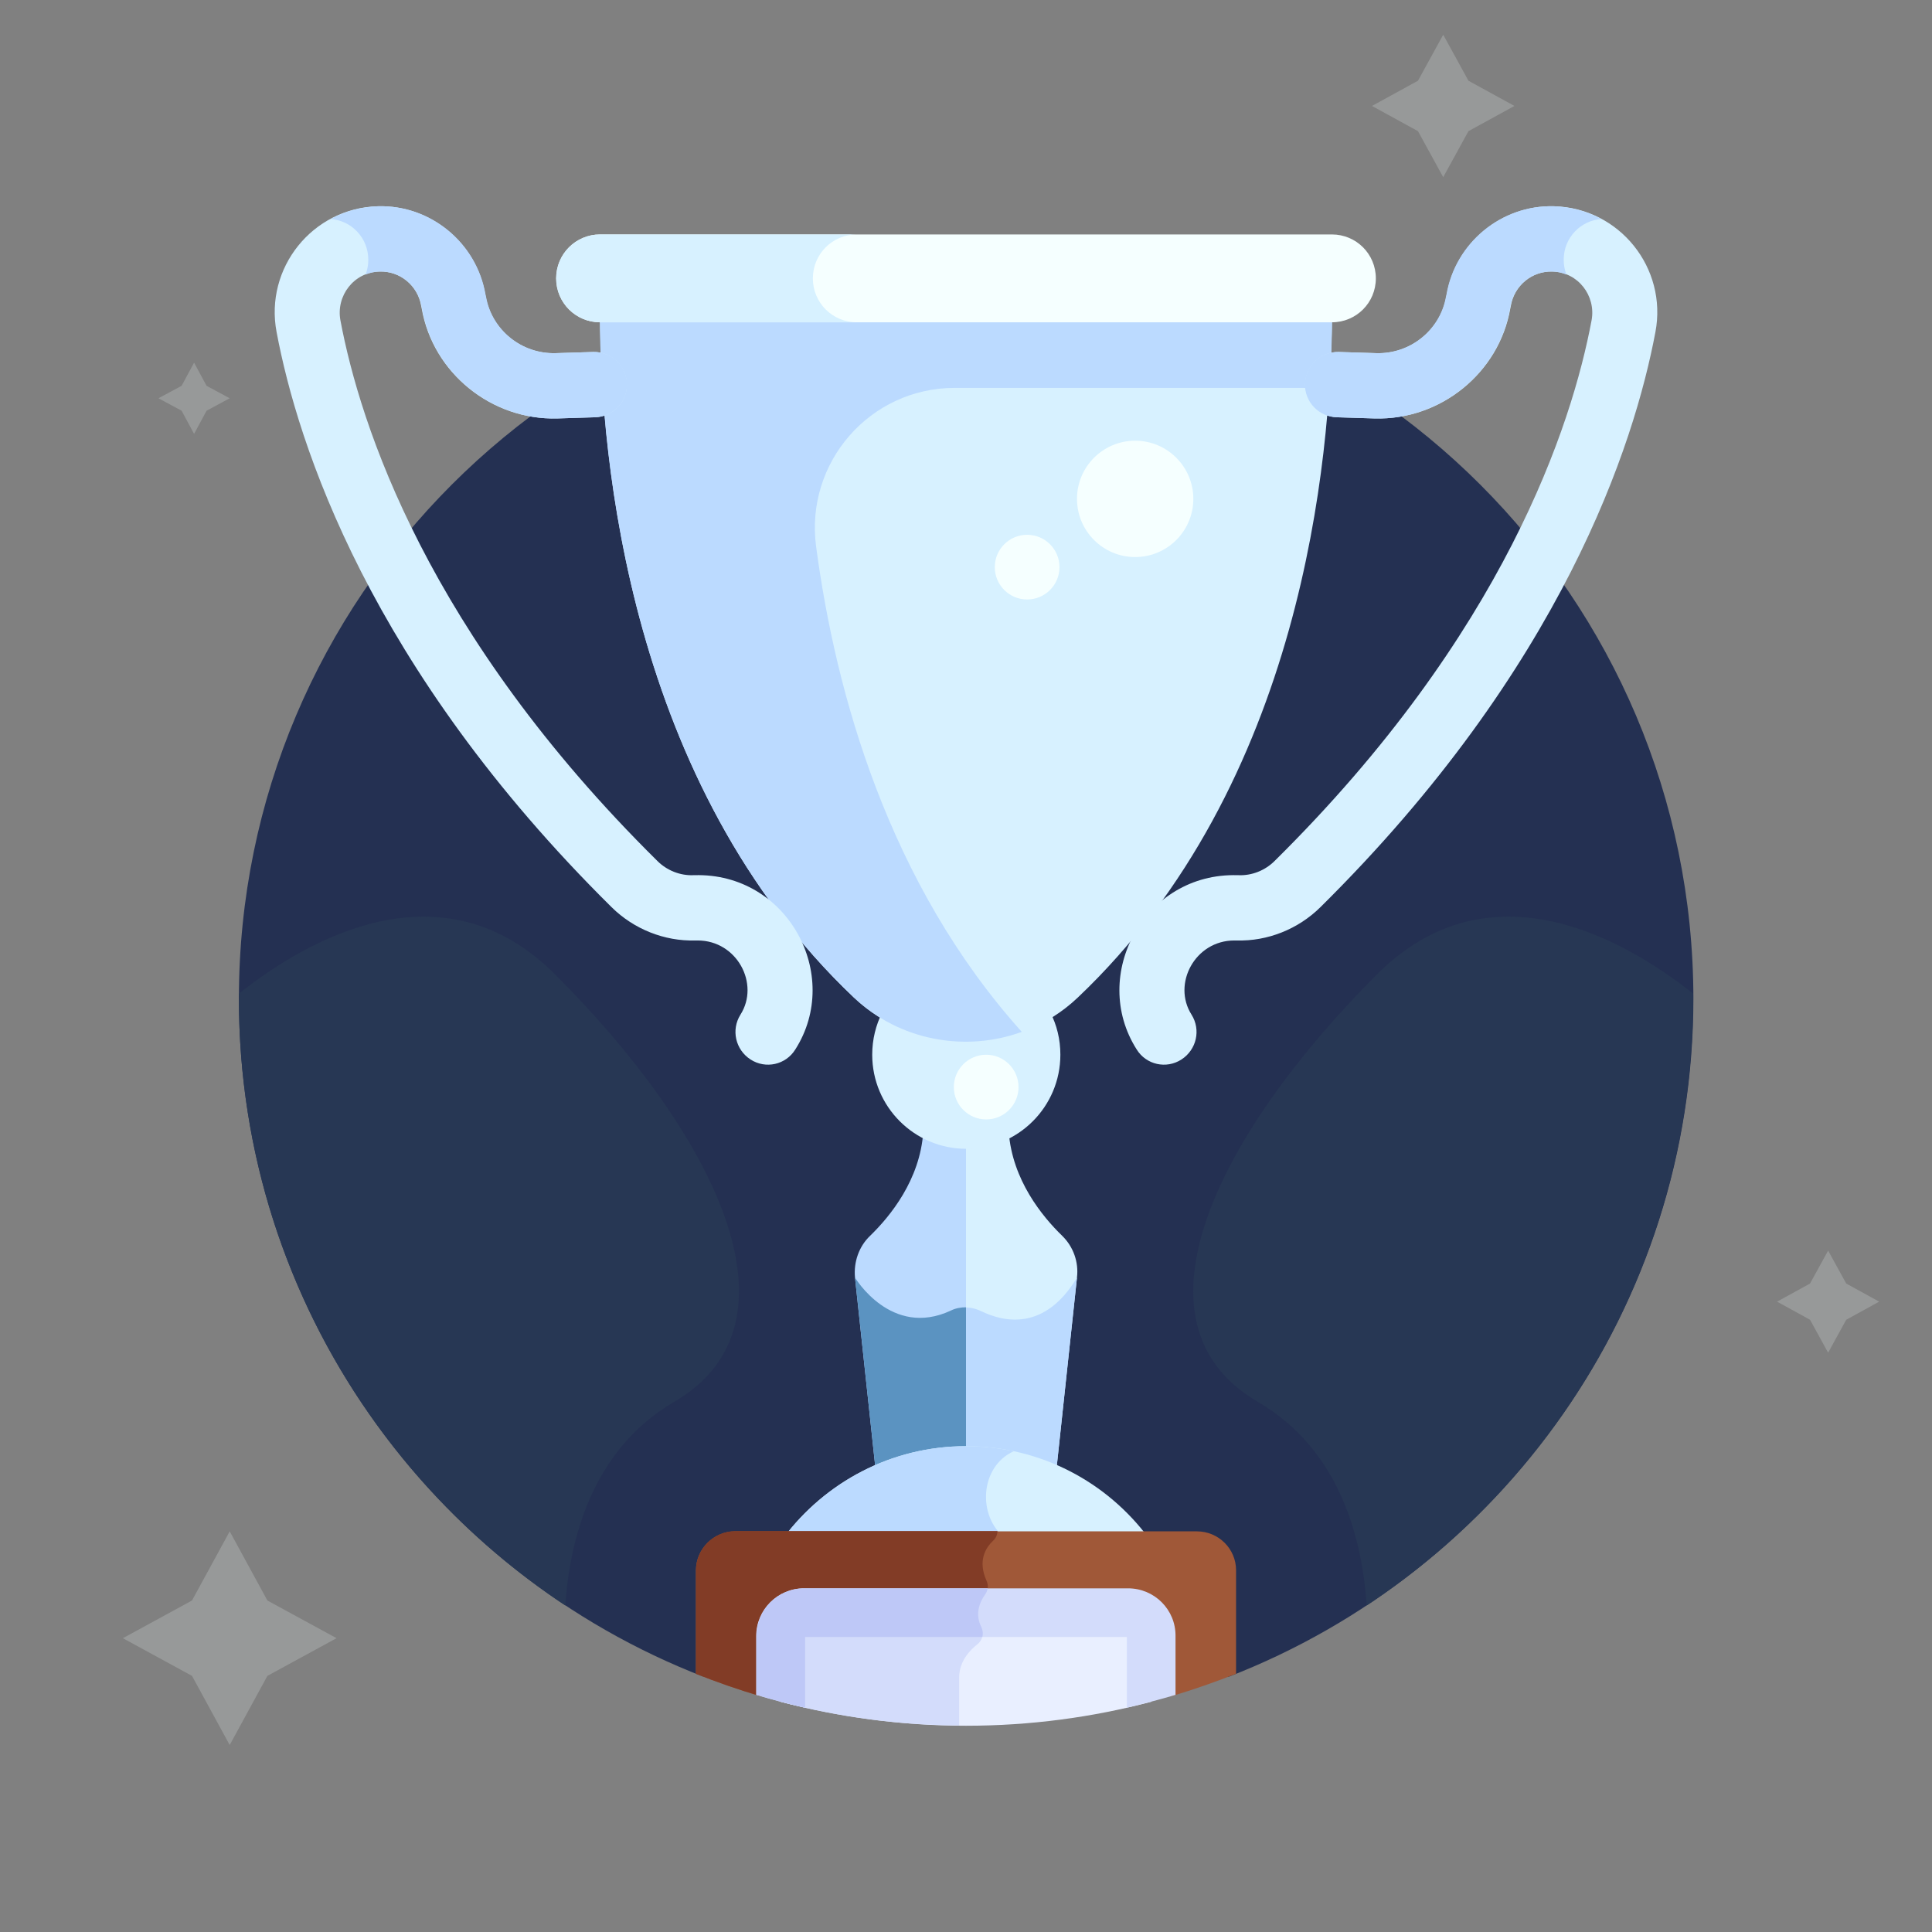 <?xml version="1.0" encoding="utf-8"?>
<!-- Generator: Adobe Illustrator 24.1.1, SVG Export Plug-In . SVG Version: 6.00 Build 0)  -->
<svg version="1.1" id="Layer_1" xmlns="http://www.w3.org/2000/svg" xmlns:xlink="http://www.w3.org/1999/xlink" x="0px" y="0px"
	 viewBox="0 0 651 651" style="enable-background:new 0 0 651 651;" xml:space="preserve">
<rect x="0" y="0" width="651" height="651" fill="#808080" stroke="none"/>
<style type="text/css">
	.st0{fill:#243052;}
	.st1{fill:#D7F1FF;}
	.st2{fill:#BBDAFF;}
	.st3{fill:#5B93C1;}
	.st4{fill:#F5FFFF;}
	.st5{fill:#A05838;}
	.st6{fill:#823C26;}
	.st7{fill:#E9EFFF;}
	.st8{fill:#D3DCFB;}
	.st9{fill:#BEC8F7;}
	.st10{fill:#273754;}
	.st11{opacity:0.2;}
</style>
<g>
	<path class="st0" d="M325.5,91.5c-135.3,0-245,109.7-245,245c0,104.1,65,193.1,156.6,228.5H414c91.6-35.5,156.6-124.4,156.6-228.5
		C570.5,201.2,460.8,91.5,325.5,91.5L325.5,91.5z"/>
	<path class="st1" d="M357.9,416.4c-6.7-6.5-16.8-18.8-18-35c-4.3,2.2-9.2,3.5-14.4,3.5c-0.7,0-1.5,0-2.2-0.1v104.7
		c0.7,0,1.5-0.1,2.2-0.1c10.8,0,21.1,2.3,30.4,6.3l7-65.3C363.5,425.3,361.7,420.1,357.9,416.4z"/>
	<path class="st2" d="M355.9,495.8l7-65.3l0,0l0,0c-11,18.3-24.9,14.9-32.3,11.3c-2.3-1.1-4.8-1.5-7.3-1.1v48.9
		c0.7,0,1.5-0.1,2.2-0.1C336.3,489.5,346.6,491.7,355.9,495.8L355.9,495.8z"/>
	<path class="st2" d="M311.1,381.4c-1.1,16.2-11.2,28.5-17.9,35c-3.8,3.6-5.6,8.9-5.1,14.1l7,65.3c9.3-4.1,19.6-6.3,30.4-6.3V384.9
		C320.3,384.9,315.4,383.7,311.1,381.4L311.1,381.4z"/>
	<path class="st3" d="M325.5,489.5v-49c-1.7,0-3.5,0.3-5.1,1.1c-20.1,9.4-32.3-11.1-32.3-11.1l7,65.3
		C304.4,491.7,314.7,489.5,325.5,489.5L325.5,489.5z"/>
	<path class="st1" d="M297.3,341.1c-2.2,4.3-3.4,9.2-3.4,14.3c0,17.5,14.2,31.7,31.7,31.7s31.7-14.2,31.7-31.7
		c0-5.2-1.2-10-3.4-14.3C336.5,351.4,314.5,351.4,297.3,341.1z"/>
	<g>
		<path class="st1" d="M387,518.2c-14-18.8-36.3-30.9-61.5-30.9S278,499.5,264,518.2H387z"/>
	</g>
	<path class="st2" d="M341.6,489c-5.2-1.1-10.6-1.7-16.1-1.7c-25.2,0-47.5,12.2-61.5,30.9h74.6C329.3,510.9,330.1,494.2,341.6,489
		L341.6,489z"/>
	<path class="st1" d="M202.2,106.4L202.2,106.4c0.2,48.1,9.8,157.9,85.5,229.7c21,19.9,54.6,19.9,75.5,0
		c75.7-71.8,85.3-181.6,85.6-229.7L202.2,106.4L202.2,106.4z"/>
	<path class="st2" d="M275,184.2c-3.8-28.3,18.1-53.5,46.7-53.5H448c0.6-9.2,0.8-17.4,0.9-24.3H202.2c0,0,0,0-0.1,0
		c0.3,48.1,9.9,157.9,85.6,229.7c15.4,14.6,37.6,18.5,56.6,11.6C299.4,297.7,281.6,233.7,275,184.2L275,184.2z"/>
	<g>
		<path class="st4" d="M448.8,108.6H202.2c-8.2,0-14.8-6.6-14.8-14.8S194,79,202.2,79h246.6c8.2,0,14.8,6.6,14.8,14.8
			C463.6,102,457,108.6,448.8,108.6z"/>
	</g>
	<path class="st1" d="M273.9,93.8c0-8.2,6.6-14.8,14.8-14.8h-86.5c-8.2,0-14.8,6.6-14.8,14.8s6.6,14.8,14.8,14.8h86.5
		C280.5,108.6,273.9,102,273.9,93.8z"/>
	<g>
		<path class="st1" d="M252.9,357c-5.1-3.3-6.6-10-3.4-15.1c6.6-10.4-1.2-25-14.4-25c-0.2,0-0.3,0-0.5,0h-0.3
			c-10.4,0.3-20.7-3.8-28.2-11.2c-81.7-80.8-105.8-156.1-112.9-193.8c-4.1-21.6,12.1-41.8,34.1-42.4c17.7-0.5,33.2,12.3,36.2,29.7
			l0.2,0.9c2,11.1,12,19.2,23.4,18.9l12.8-0.4c6-0.1,11.1,4.6,11.3,10.7s-4.6,11.1-10.7,11.3l-12.8,0.4c-22.1,0.6-41.8-15.3-45.6-37
			l-0.2-1c-1.2-6.8-7.1-11.7-14-11.5c-8.7,0.2-14.7,8.2-13.2,16.4c6.6,35.2,29.3,105.6,106.8,182.2c3.2,3.2,7.7,5,12.2,4.8h0.3
			c31.4-0.9,49.9,33.7,34,58.7C264.8,358.8,258,360.3,252.9,357z"/>
	</g>
	<path class="st5" d="M403.3,516H247.7c-7.2,0-13.2,5.9-13.2,13.2V564c7,2.8,14.2,5.3,21.6,7.5h138.8c7.3-2.2,14.5-4.7,21.6-7.5
		v-34.9C416.5,521.9,410.6,516,403.3,516z"/>
	<path class="st6" d="M234.5,529.2V564c7,2.8,14.2,5.3,21.6,7.5h67.3V565c0-5.2,3.3-8.9,6.1-11.1c1.7-1.3,2.2-3.8,1.2-5.7
		c-2.4-4.6-0.4-8.8,1.3-11.1c1-1.3,1.1-3,0.4-4.5c-2.9-6.5-0.5-10.9,2.3-13.5c0.9-0.9,1.4-2,1.4-3.2h-88.4
		C240.4,516,234.5,521.9,234.5,529.2L234.5,529.2z"/>
	<path class="st7" d="M380.1,543.4H270.9c-4.4,0-7.9,3.5-7.9,7.9v22.1c19.9,5.2,40.9,8.1,62.5,8.1s42.5-2.8,62.5-8.1v-22.1
		C388,547,384.4,543.4,380.1,543.4z"/>
	<path class="st8" d="M329.4,554c1.7-1.3,2.2-3.8,1.2-5.7c-0.9-1.7-1.2-3.4-1.1-4.9h-58.7c-4.4,0-7.9,3.5-7.9,7.9v22.1
		c19.3,5.1,39.5,7.9,60.3,8V565C323.3,559.8,326.7,556.1,329.4,554L329.4,554z"/>
	<path class="st8" d="M380.1,535.2H270.9c-8.9,0-16.1,7.2-16.1,16.1v19.8c5.4,1.6,10.9,3.1,16.4,4.3v-23.8h108.5v23.8
		c5.6-1.3,11-2.7,16.4-4.3v-19.8C396.2,542.4,389,535.2,380.1,535.2L380.1,535.2z"/>
	<path class="st9" d="M330.7,548.3c-2.4-4.6-0.4-8.8,1.3-11.1c0.4-0.6,0.7-1.3,0.8-2H271c-8.9,0-16.1,7.2-16.1,16.1v19.8
		c5.4,1.6,10.9,3.1,16.4,4.3v-23.8H331C331.3,550.6,331.2,549.4,330.7,548.3z"/>
	<g>
		<ellipse class="st4" cx="332.3" cy="366.3" rx="10.9" ry="10.9"/>
		<circle class="st4" cx="346.1" cy="191.1" r="10.9"/>
		<circle class="st4" cx="382.5" cy="168.1" r="19.6"/>
	</g>
	<g>
		<path class="st2" d="M124.1,87.5c0,1.8-0.3,3.4-0.9,5c1.5-0.6,3.1-1,4.8-1c6.9-0.2,12.8,4.8,14,11.5l0.2,1
			c3.8,21.7,23.5,37.6,45.6,37l12.8-0.4c6.1-0.2,10.8-5.2,10.7-11.3c-0.2-6.1-5.2-10.8-11.3-10.7l-12.8,0.4
			c-11.4,0.3-21.4-7.8-23.4-18.9l-0.2-0.9c-3-17.4-18.5-30.2-36.2-29.7c-5.8,0.2-11.2,1.7-16,4.3C118.5,74.3,124.1,80.2,124.1,87.5z
			"/>
	</g>
	<g>
		<path class="st1" d="M398.1,357c5.1-3.3,6.6-10,3.4-15.1c-6.6-10.4,1.2-25,14.4-25c0.2,0,0.3,0,0.5,0h0.3
			c10.4,0.3,20.7-3.8,28.2-11.2c81.7-80.8,105.8-156.1,112.9-193.8c4.1-21.6-12.1-41.8-34.1-42.4C506,69,490.5,81.8,487.5,99.2
			l-0.2,0.9c-2,11.1-12,19.2-23.4,18.9l-12.8-0.4c-6-0.1-11.1,4.6-11.3,10.7c-0.2,6.1,4.6,11.1,10.7,11.3l12.8,0.4
			c22.1,0.6,41.8-15.3,45.6-37l0.2-1c1.2-6.8,7.1-11.7,14-11.5c8.7,0.2,14.7,8.2,13.2,16.4c-6.6,35.2-29.3,105.6-106.8,182.2
			c-3.2,3.2-7.7,5-12.2,4.8H417c-31.4-0.9-49.9,33.7-34,58.7C386.2,358.8,393,360.3,398.1,357L398.1,357z"/>
	</g>
	<g>
		<path class="st2" d="M526.9,87.5c0,1.8,0.3,3.4,0.9,5c-1.5-0.6-3.1-1-4.8-1c-6.9-0.2-12.8,4.8-14,11.5l-0.2,1
			c-3.8,21.7-23.5,37.6-45.6,37l-12.8-0.4c-6.1-0.2-10.8-5.2-10.7-11.3c0.2-6.1,5.2-10.8,11.3-10.7l12.8,0.4
			c11.4,0.3,21.4-7.8,23.4-18.9l0.2-0.9c3-17.4,18.5-30.2,36.2-29.7c5.8,0.2,11.2,1.7,16,4.3C532.5,74.3,526.9,80.2,526.9,87.5
			L526.9,87.5z"/>
	</g>
	<path class="st10" d="M570.5,334.8c-22.7-18-68.4-44.6-106.5-6.5c-53,53-86.1,117.3-40.1,144.1c28,16.3,35.2,47,36.6,68.6
		c66.3-43.8,110-119,110-204.5C570.5,335.9,570.5,335.3,570.5,334.8z"/>
	<path class="st10" d="M187,328.3c-38.1-38.1-83.8-11.5-106.5,6.5c0,0.6,0,1.1,0,1.7c0,85.4,43.7,160.6,110,204.5
		c1.4-21.6,8.7-52.3,36.6-68.6C273.2,445.6,240.1,381.3,187,328.3z"/>
</g>
<g class="st11">
	<path class="st4" d="M77.4,516l12.7,23.3l23.3,12.7l-23.3,12.7L77.4,588l-12.7-23.3L41.4,552l23.3-12.7L77.4,516z"/>
	<path class="st4" d="M486.3,11.7l8.5,15.5l15.5,8.5l-15.5,8.5l-8.5,15.5l-8.5-15.5l-15.5-8.5l15.5-8.5L486.3,11.7z"/>
	<path class="st4" d="M65.4,122.2l4.2,7.8l7.8,4.2l-7.8,4.2l-4.2,7.8l-4.2-7.8l-7.8-4.2l7.8-4.2L65.4,122.2z"/>
	<path class="st4" d="M616,421.4l6.1,11.1l11.1,6.1l-11.1,6.1l-6.1,11.1l-6.1-11.1l-11.1-6.1l11.1-6.1L616,421.4z"/>
</g>
</svg>
